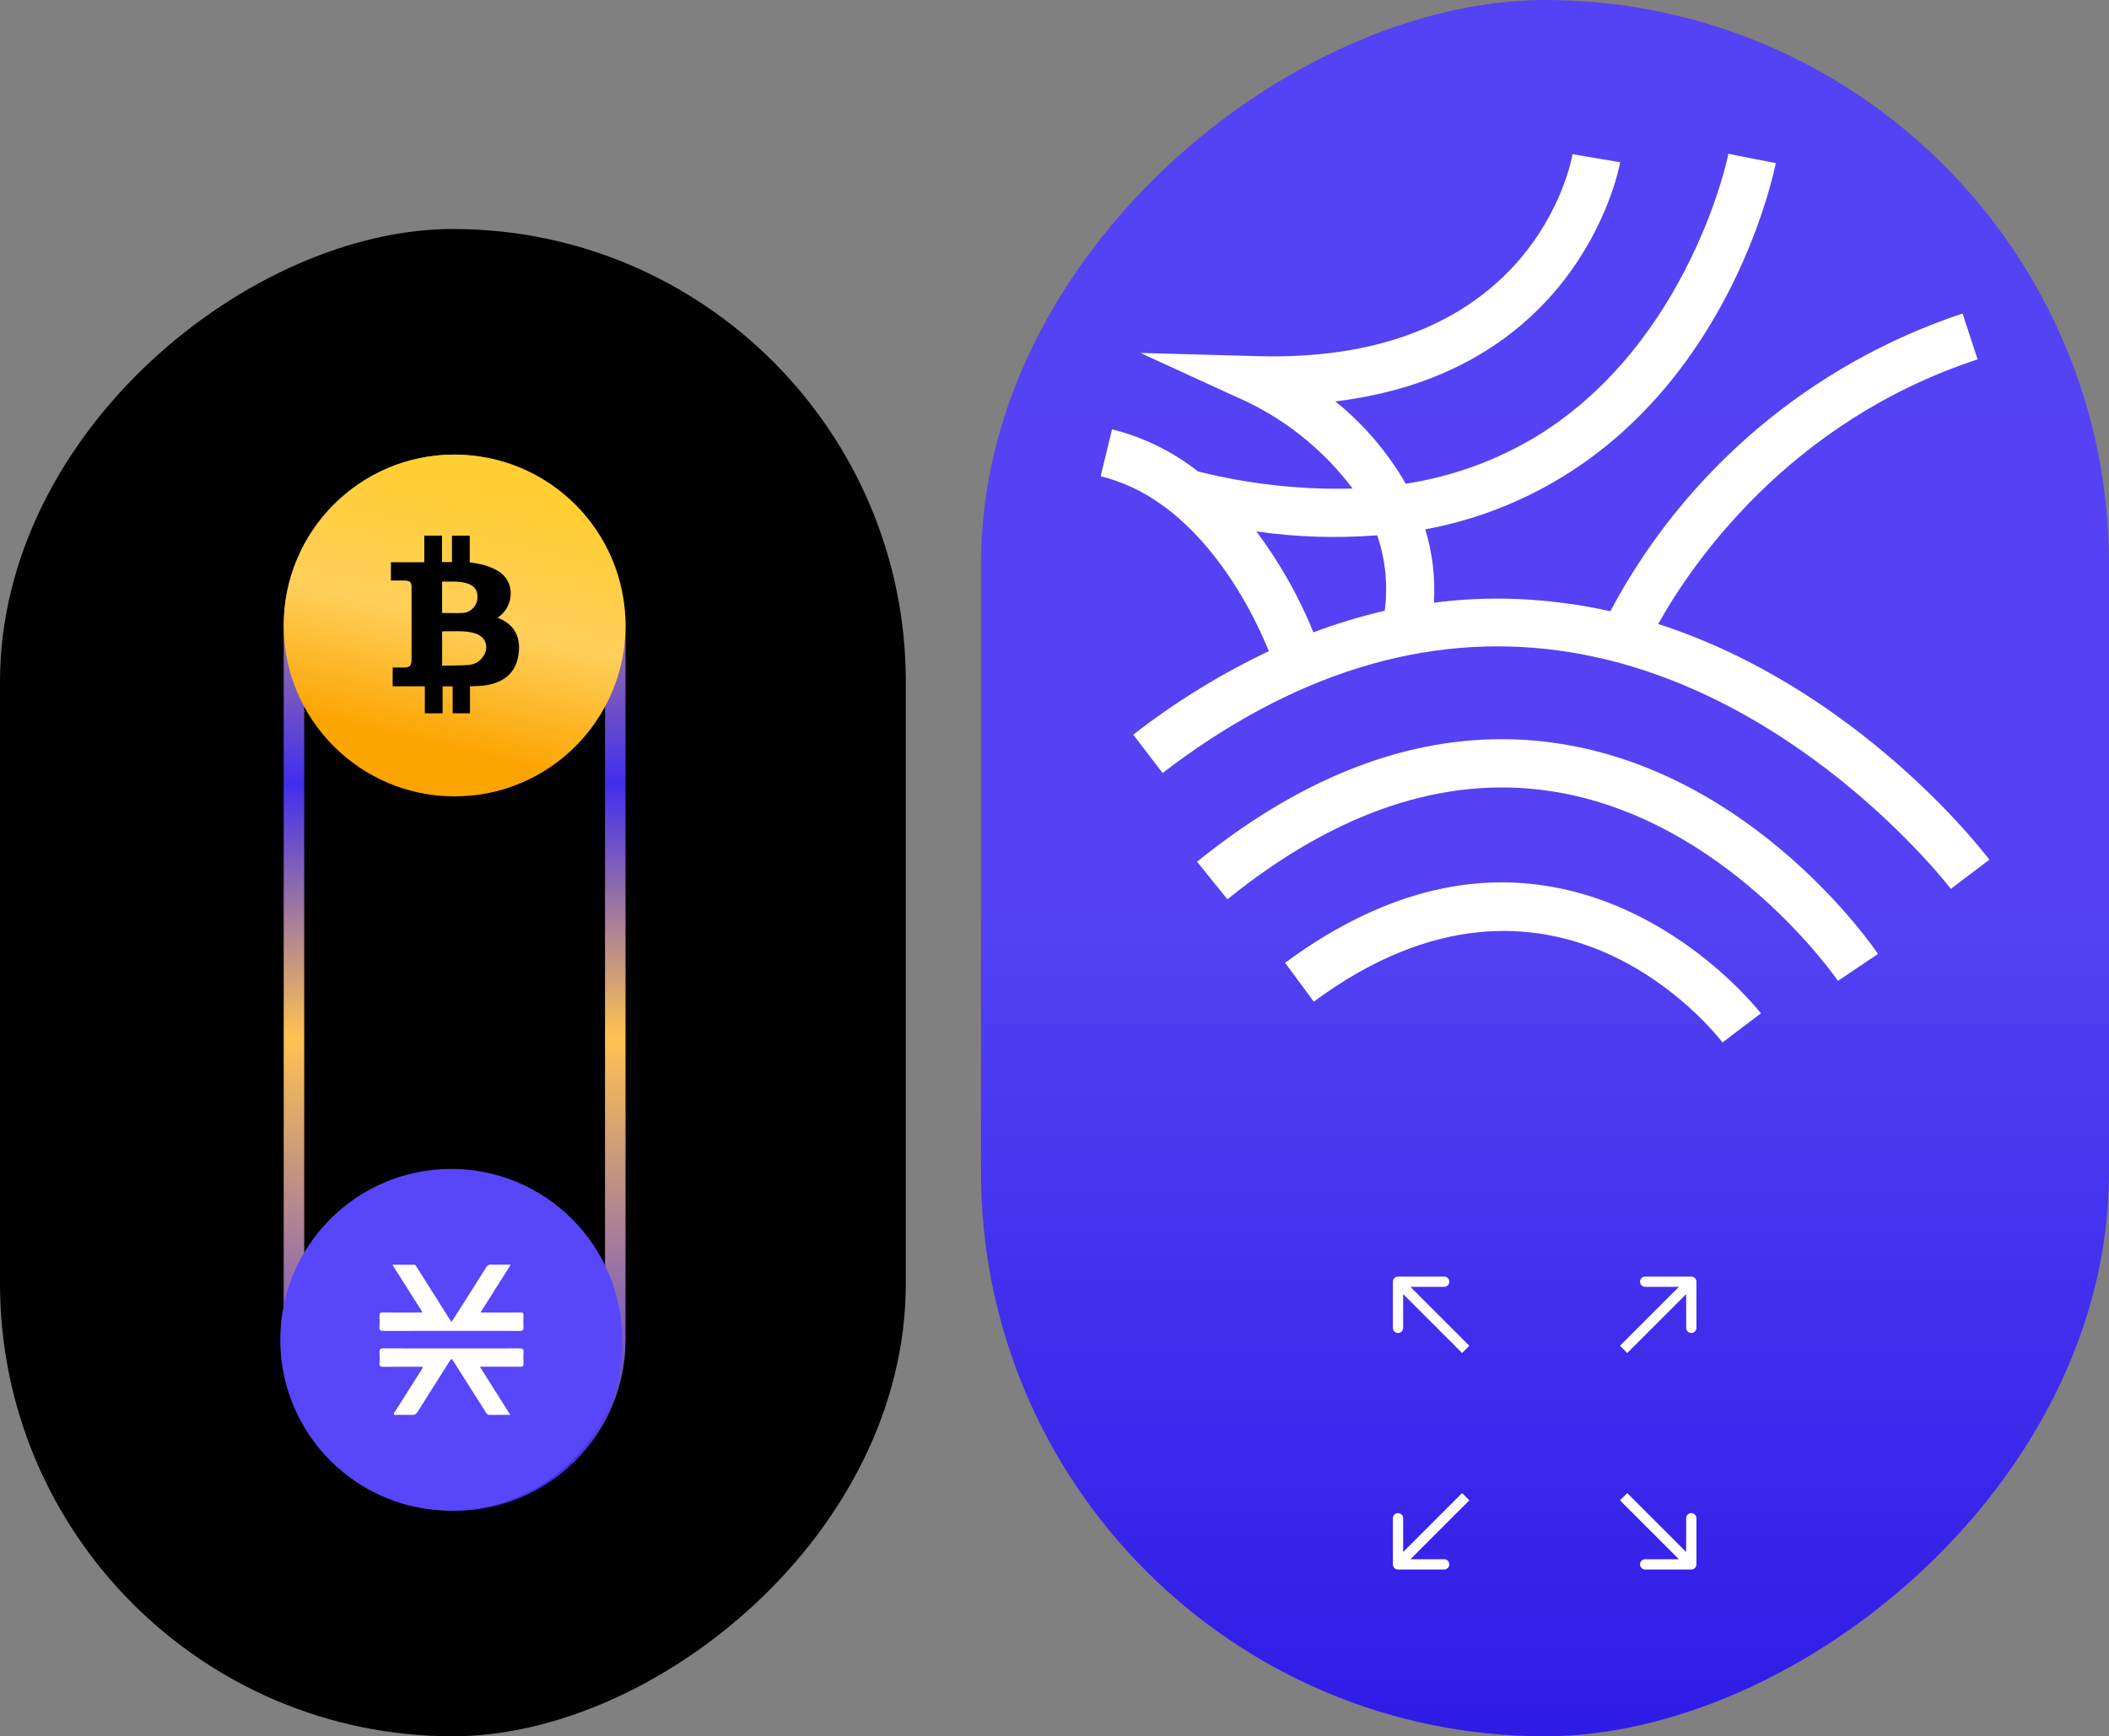 <svg width="617" height="508" viewBox="0 0 617 508" fill="none" xmlns="http://www.w3.org/2000/svg">
<rect x="0" y="0" width="617" height="508" fill="#808080" stroke="none"/>
<rect y="508" width="441" height="265" rx="132.5" transform="rotate(-90 0 508)" fill="black"/>
<rect x="86" y="136" width="94" height="303" rx="47" stroke="url(#paint0_linear_68_281)" stroke-width="6"/>
<circle cx="133" cy="183" r="50" fill="url(#paint1_linear_68_281)"/>
<path d="M124.132 164.495V156.713H129.308V164.453H132.226V156.719H137.425V164.532C138.191 164.647 138.917 164.748 139.646 164.876C141.712 165.256 143.675 165.885 145.507 166.941C150.955 170.071 150.258 177.164 146.196 180.264L145.578 180.738C146.092 180.961 146.573 181.129 147.016 181.369C150.209 183.098 151.836 185.777 151.85 189.417C151.864 190.873 151.638 192.321 151.181 193.703C150.006 197.187 147.461 199.146 144.022 200.093C142.126 200.614 140.186 200.757 138.23 200.772H137.497V208.696H132.431V200.813H129.484V208.693H124.291V200.8H114.881V195.304H118.014C119.916 195.304 120.404 194.817 120.405 192.894C120.405 185.879 120.405 178.862 120.405 171.845C120.405 170.404 119.967 169.913 118.514 169.856C117.331 169.81 116.143 169.841 114.956 169.837H114.361V164.501L124.132 164.495ZM129.342 194.711C129.406 194.743 129.439 194.775 129.473 194.775C131.972 194.717 134.48 194.747 136.97 194.565C138.577 194.45 140.042 193.776 141.088 192.443C143.283 189.65 142.33 186.342 138.96 185.295C137.827 184.943 136.606 184.787 135.417 184.729C133.567 184.636 131.71 184.702 129.856 184.705C129.691 184.705 129.525 184.726 129.342 184.74V194.711ZM129.342 179.35C131.415 179.35 133.423 179.415 135.424 179.333C137.595 179.242 139.423 177.415 139.653 175.27C139.914 172.84 138.899 171.348 136.471 170.627C134.139 169.938 131.747 170.214 129.343 170.154L129.342 179.35Z" fill="black"/>
<circle cx="132" cy="392" r="50" fill="#5846FB"/>
<path d="M149.282 413.959C147.081 413.959 145.147 413.933 143.215 413.973C142.569 413.985 142.357 413.57 142.087 413.143L132.779 398.465C132.081 397.375 132.081 397.38 131.424 398.432C128.348 403.295 125.253 408.144 122.212 413.028C121.76 413.75 121.281 414.022 120.448 413.98C119.016 413.905 117.581 413.98 116.15 413.95C115.828 413.95 115.389 414.144 115.219 413.769C115.077 413.471 115.43 413.218 115.589 412.965C118.164 408.892 120.743 404.82 123.326 400.75C123.468 400.53 123.596 400.3 123.731 400.073C123.37 399.766 123.012 399.892 122.686 399.892C119.163 399.88 115.638 399.855 112.114 399.906C111.225 399.92 110.951 399.651 111.028 398.784C111.107 397.812 111.107 396.835 111.028 395.863C110.937 394.816 111.244 394.483 112.345 394.492C119.279 394.546 126.212 394.518 133.146 394.518C139.429 394.518 145.696 394.535 151.97 394.502C152.845 394.502 153.236 394.67 153.157 395.643C153.073 396.693 153.073 397.748 153.157 398.798C153.226 399.716 152.863 399.897 152.028 399.888C148.621 399.843 145.212 399.869 141.803 399.869H140.393L149.282 413.959Z" fill="white"/>
<path d="M149.419 370.015L140.577 383.998H148.221C149.578 383.998 150.932 384.028 152.286 383.983C152.952 383.962 153.164 384.197 153.14 384.853C153.096 386.025 153.08 387.197 153.14 388.368C153.187 389.205 152.88 389.409 152.086 389.402C147.709 389.367 143.334 389.386 138.959 389.386C130.054 389.386 121.148 389.372 112.245 389.407C111.3 389.407 110.928 389.203 111.011 388.197C111.089 387.148 111.089 386.094 111.011 385.045C110.963 384.237 111.212 383.979 112.038 383.988C115.638 384.03 119.24 384.007 122.84 384.005C123.026 384.005 123.212 383.983 123.619 383.96L114.805 370.034C117.071 370.034 119.133 370.034 121.197 370.034C121.662 370.034 121.779 370.503 121.977 370.814C125.134 375.814 128.288 380.808 131.441 385.795C131.622 386.081 131.825 386.353 132.111 386.768C133.481 384.614 134.794 382.563 136.097 380.508C138.133 377.292 140.179 374.079 142.187 370.843C142.555 370.25 142.943 369.98 143.662 370.001C145.512 370.05 147.358 370.015 149.419 370.015Z" fill="white"/>
<rect x="287" y="508" width="508" height="330" rx="165" transform="rotate(-90 287 508)" fill="url(#paint2_linear_68_281)"/>
<mask id="mask0_68_281" style="mask-type:alpha" maskUnits="userSpaceOnUse" x="287" y="0" width="330" height="508">
<rect x="287" y="508" width="508" height="330" rx="165" transform="rotate(-90 287 508)" fill="url(#paint3_linear_68_281)"/>
</mask>
<g mask="url(#mask0_68_281)">
<path d="M515.174 296.478L503.923 305C501.922 302.387 454.211 241.436 384.35 293.064L375.971 281.693C399.344 264.437 420.693 258.151 439.406 258.151C485.54 258.292 514.704 295.96 515.174 296.478Z" fill="white"/>
<path d="M350.457 137.921C343.047 132.092 334.488 127.896 325.342 125.609L322 139.334C328.254 140.885 334.156 143.609 339.394 147.362C340.977 148.45 342.501 149.621 343.961 150.869C358.578 163.205 367.499 181.286 371.194 190.514C357.122 197.189 343.823 205.383 331.533 214.951L340.124 226.157C377.997 197.13 416.905 185.053 455.837 190.303C524.097 199.508 570.278 259.446 570.725 260.058L576.351 255.797L582 251.536C580.258 249.182 543.586 201.462 485.118 182.557C494.533 165.654 522.943 123.395 578.563 105.15L574.162 91.731C529.891 106.433 492.986 137.629 471.113 178.838C466.805 177.872 462.357 177.048 457.837 176.483C451.261 175.591 444.632 175.143 437.995 175.141C431.809 175.142 425.629 175.543 419.494 176.342C419.944 169.092 419.091 161.82 416.976 154.871C431.339 152.233 445.084 146.94 457.508 139.263C507.102 108.658 519.036 50.179 519.507 47.731L505.643 45C505.643 45.541 494.298 99.948 449.952 127.398C438.117 134.626 424.963 139.427 411.256 141.523C405.938 132.291 398.955 124.124 390.66 117.439C463.157 108.705 473.89 48.131 473.984 47.472L460.05 45.117C459.626 47.613 448.658 106.327 368.252 104.208L333.628 103.267L365.122 117.698C377.167 123.581 387.652 132.229 395.721 142.936C380.475 143.327 365.248 141.64 350.457 137.921ZM402.9 156.614C405.332 163.705 406.09 171.263 405.112 178.696C398.027 180.327 391.059 182.435 384.258 185.006C379.972 174.495 374.364 164.575 367.569 155.484C379.269 157.159 391.117 157.537 402.9 156.614Z" fill="white"/>
<path d="M549.424 279.103L543.563 283.034L537.702 286.989C537.396 286.518 504.749 239.057 453.413 231.43C422.484 226.839 390.755 237.503 359.096 263.117L350.199 252.123C379.692 228.275 409.561 216.269 439.243 216.269C444.758 216.262 450.266 216.671 455.719 217.493C513.105 226.109 547.964 276.937 549.424 279.103Z" fill="white"/>
</g>
<path d="M496.297 375C496.297 374.172 495.625 373.5 494.797 373.5L481.297 373.5C480.469 373.5 479.797 374.172 479.797 375C479.797 375.828 480.469 376.5 481.297 376.5H493.297V388.5C493.297 389.328 493.969 390 494.797 390C495.625 390 496.297 389.328 496.297 388.5L496.297 375ZM476.059 395.86L495.858 376.061L493.736 373.939L473.937 393.738L476.059 395.86Z" fill="white"/>
<path d="M407.5 457.699C407.5 458.527 408.171 459.199 409 459.199L422.5 459.199C423.328 459.199 424 458.527 424 457.699C424 456.87 423.328 456.199 422.5 456.199L410.5 456.199L410.5 444.199C410.5 443.37 409.828 442.699 409 442.699C408.171 442.699 407.5 443.37 407.5 444.199L407.5 457.699ZM427.738 436.839L407.939 456.638L410.061 458.759L429.859 438.96L427.738 436.839Z" fill="white"/>
<path d="M407.5 375C407.5 374.172 408.171 373.5 409 373.5L422.5 373.5C423.328 373.5 424 374.172 424 375C424 375.828 423.328 376.5 422.5 376.5H410.5V388.5C410.5 389.328 409.828 390 409 390C408.171 390 407.5 389.328 407.5 388.5L407.5 375ZM427.738 395.86L407.939 376.061L410.06 373.939L429.859 393.738L427.738 395.86Z" fill="white"/>
<path d="M496.297 457.699C496.297 458.527 495.625 459.199 494.797 459.199L481.297 459.199C480.469 459.199 479.797 458.527 479.797 457.699C479.797 456.87 480.469 456.199 481.297 456.199L493.297 456.199L493.297 444.199C493.297 443.37 493.969 442.699 494.797 442.699C495.625 442.699 496.297 443.37 496.297 444.199L496.297 457.699ZM476.059 436.839L495.858 456.638L493.736 458.759L473.937 438.96L476.059 436.839Z" fill="white"/>
<defs>
<linearGradient id="paint0_linear_68_281" x1="133" y1="133" x2="133" y2="442" gradientUnits="userSpaceOnUse">
<stop stop-color="#FFC250"/>
<stop offset="0.312" stop-color="#412EED"/>
<stop offset="0.552" stop-color="#FFC250"/>
<stop offset="0.958" stop-color="#4330ED"/>
</linearGradient>
<linearGradient id="paint1_linear_68_281" x1="150.5" y1="144.5" x2="133" y2="220" gradientUnits="userSpaceOnUse">
<stop stop-color="#FFCE31"/>
<stop offset="0.516" stop-color="#FFCF5A"/>
<stop offset="1" stop-color="#FCA400"/>
</linearGradient>
<linearGradient id="paint2_linear_68_281" x1="270.5" y1="673.632" x2="822.5" y2="673.632" gradientUnits="userSpaceOnUse">
<stop stop-color="#2C18E5"/>
<stop offset="0.469" stop-color="#5442F4"/>
<stop offset="1" stop-color="#5442F5"/>
</linearGradient>
<linearGradient id="paint3_linear_68_281" x1="270.5" y1="673.632" x2="822.5" y2="673.632" gradientUnits="userSpaceOnUse">
<stop stop-color="#2C18E5"/>
<stop offset="0.469" stop-color="#5442F4"/>
<stop offset="1" stop-color="#5442F5"/>
</linearGradient>
</defs>
</svg>

